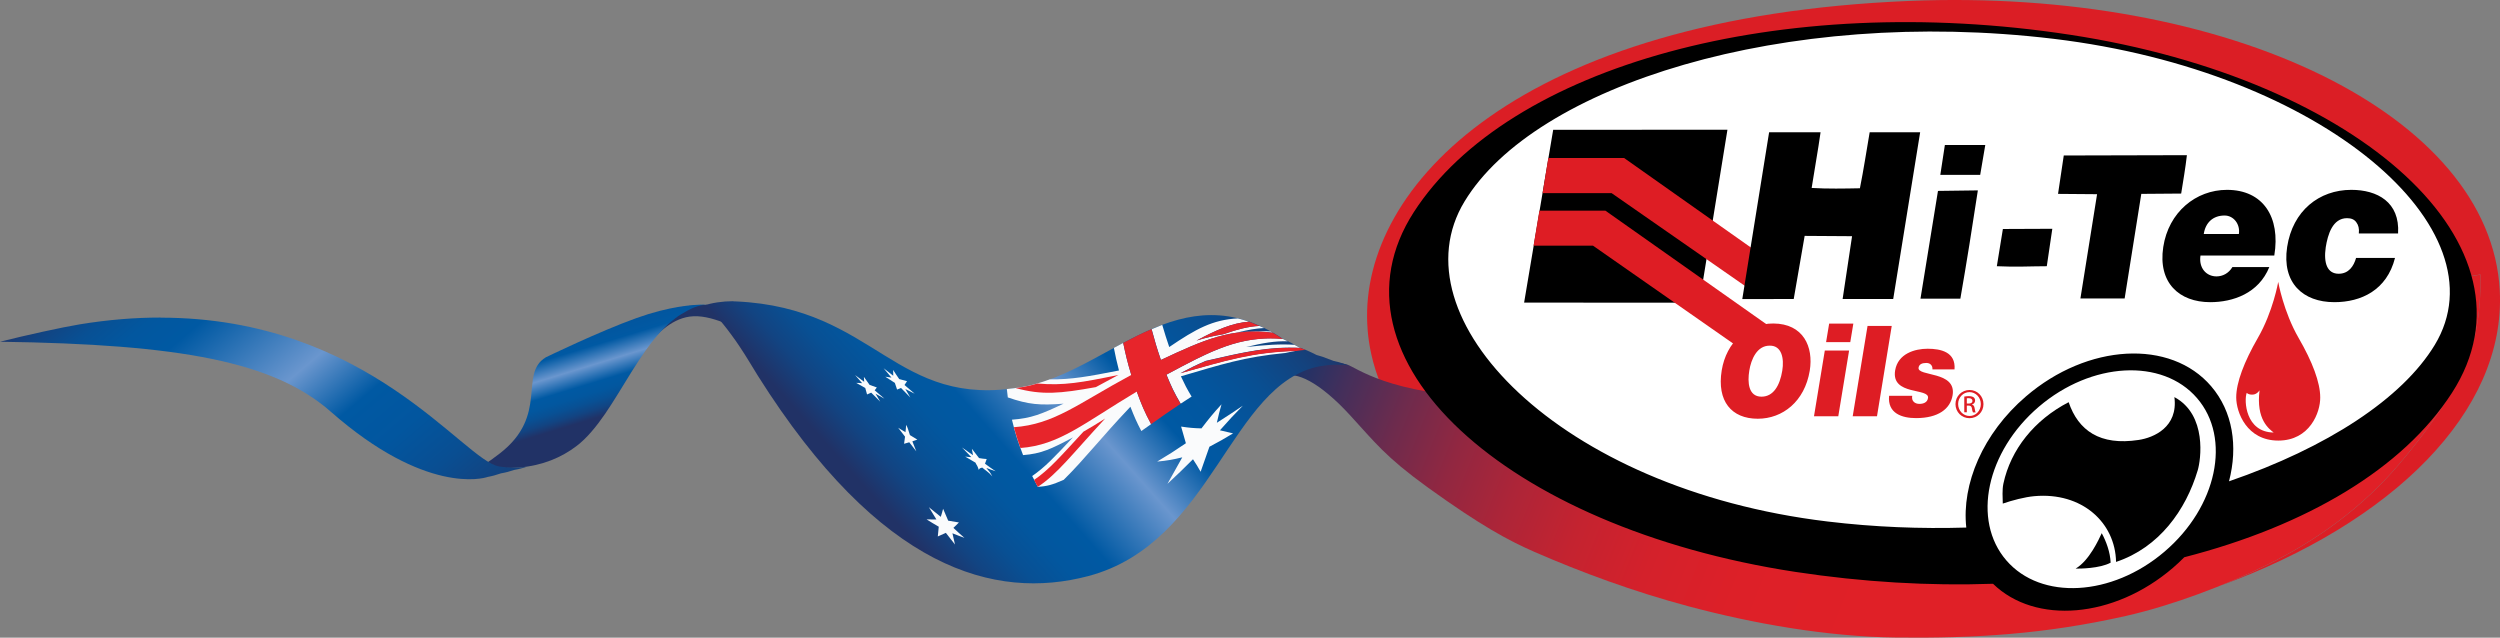 <svg xmlns="http://www.w3.org/2000/svg" viewBox="0 0 235.71 60.12"><rect x="0" y="0" width="235.71" height="60.12" fill="#808080" stroke="none"/><path fill="#DB1E25" d="M179.95.09c-36.67 1.53-51.65 17.45-51.04 30.42.07 1.43.37 6.39 5 11.76 6.43-.82 12.35-6.76 28.75-.42 18.25 7.05 34.99-9.11 38.63-10.72l32.58-5.25c.04 4.01-.51 6.28-1.38 8.33-1.53 3.59-3.99 6.84-6.24 9.5-3.48 4.11-7.73 7.2-12.43 9.52-1.39.69-2.93 1.37-4.53 2.01 16.27-5.93 26.98-16.43 26.4-27.83-.85-16.6-25.55-28.58-55.74-27.32"/><linearGradient id="a" gradientUnits="userSpaceOnUse" x1="130.564" y1="15.397" x2="190.928" y2="39.652"><stop offset="0" stop-color="#213266"/><stop offset=".065" stop-color="#442f5b"/><stop offset=".155" stop-color="#6d2b4d"/><stop offset=".251" stop-color="#912741"/><stop offset=".351" stop-color="#ad2538"/><stop offset=".457" stop-color="#c42330"/><stop offset=".572" stop-color="#d4212b"/><stop offset=".703" stop-color="#dd2028"/><stop offset=".883" stop-color="#e02027"/><stop offset="1" stop-color="#e02027"/></linearGradient><path fill="url(#a)" d="M232.49 34.2c-1.52 3.59-3.99 6.84-6.24 9.5-3.48 4.11-7.74 7.2-12.43 9.52-3.95 1.95-9.02 3.87-13.41 4.86-7.59 1.71-14.14 2.11-21.57 2.03-6.56-.07-13.55-1.32-19.62-2.94-5.21-1.39-10.13-3.21-14.56-5.14-2.46-1.08-5.03-2.46-10.04-6.07-4.04-2.92-5.01-4.29-7.34-6.82-2.9-3.16-5.16-4.18-6.25-3.62-1.08.57-3.57 3.98-3.57 3.98l.21-3.98s5.37-1.96 6.04-1.81c.67.15 2.53.46 3.31.67.78.21 3.94 2.85 13.57 3.08 1.41.03 2.45-.05 3.38-.13 3.35-.3 5.41-.6 18.69 4.53 18.25 7.05 34.99-9.11 38.63-10.72l32.58-5.25c.04 4-.51 6.27-1.38 8.31"/><path fill="#FFF" d="M231.81 27.69c0-13.96-25.62-25.28-49.15-25.28-27.15 0-49.15 11.32-49.15 25.28s22.01 25.28 49.15 25.28c2.12 0 4.2-.07 6.25-.2l.73 1.46c2.79 1.47 7.5 2.94 9.26 2.06 1.76-.88 5-3.08 6.47-4.7.35-.38.64-.99.87-1.7 15.24-4.3 25.57-12.63 25.57-22.2"/><path d="M143.7 28.53l2.74-16.29 16.43-.01-2.64 16.31zM186.7 16.49h-3.76l.43-2.82h3.81zM206.19 14.63c-.14 1.23-.35 2.42-.54 3.62l-3.76.03-1.57 9.86h-4.17l1.57-9.83-3.68-.03.54-3.62 11.61-.03M186.48 17.95c-.51 3.38-1.06 6.82-1.65 10.21h-3.76L182.72 18l3.76-.05M192.98 25.1c-1.49 0-2.92.09-4.71 0l.57-3.51 4.66-.02-.52 3.53M211.09 22.06c.14-.92-.49-1.74-1.35-1.74-1.09 0-1.8.67-1.96 1.74h3.31zm-3.62 2.03c-.18 1.18.55 1.97 1.51 1.97.58 0 1.15-.29 1.5-.88h3.48c-1.01 2.49-3.44 3.31-5.57 3.31-2.94 0-4.94-1.84-4.43-5.2.5-3.29 3.08-5.39 6.01-5.39 3.4 0 5.06 2.56 4.46 6.19h-6.96M222.4 22c.05-.44-.04-.78-.23-1.03-.18-.27-.48-.4-.88-.4-1.37 0-1.82 1.55-2.01 2.74-.22 1.51.15 2.5 1.22 2.5.94 0 1.42-.71 1.64-1.49h3.67c-.77 3.04-3.19 4.17-5.72 4.17-2.96 0-4.96-1.82-4.45-5.2.52-3.42 3.02-5.39 6.05-5.39 2.45 0 4.59 1.15 4.41 4.11h-3.7"/><path fill="#DE1D24" d="M145.14 19.86h6.22l15.71 11.08-2.53 2.24-14.35-10.02h-5.6z"/><path fill="#DE1D24" d="M145.98 14.9h7.15l12.82 9.05-.98 3.32-13.02-9.06h-6.51z"/><path d="M166.8 12.47h4.85c-.24 1.72-.57 3.5-.84 5.25 1.49.09 3.09.06 4.55.03.35-1.75.62-3.53.92-5.28h4.76l-2.54 15.72h-4.77l.89-5.92-4.47-.03-1.03 5.95-4.85.01 2.53-15.73"/><path fill="#DE1D24" d="M164.93 34.95c-.18 1.09-.09 2.45 1.15 2.45 1.12 0 1.73-1.04 1.96-2.45.19-1.16-.05-2.39-1.2-2.36-1.18 0-1.74 1.28-1.91 2.36m5.7 0c-.48 2.9-2.55 4.53-4.9 4.53-2.48 0-3.87-1.66-3.4-4.56.44-2.67 2.4-4.42 4.86-4.42 2.84.01 3.81 2.2 3.44 4.45M172.46 30.51h2.28l-.29 1.75h-2.28l.29-1.75zm-1.43 8.74l1.02-6.2h2.29l-1.02 6.2h-2.29M174.68 39.25l1.4-8.52h2.28l-1.39 8.52zM180.29 37.32c-.04.25.01.44.15.57.12.12.31.19.53.19.35 0 .75-.12.81-.55.16-.99-3.49-.2-3.1-2.6.26-1.59 1.86-2.05 3.06-2.05 1.25 0 2.67.31 2.54 1.95h-2.08c.01-.2-.04-.34-.15-.45-.1-.11-.26-.16-.44-.16-.4 0-.67.13-.72.44-.14.87 3.59.29 3.21 2.6-.21 1.29-1.35 2.16-3.45 2.16-1.32 0-2.7-.44-2.54-2.1h2.18M214.81 41.54c-2.98 0-3.97-2.67-3.97-4.07 0-1.4.74-3.35 2.04-5.61 1.43-2.47 1.92-5.28 1.92-5.28s.49 2.8 1.92 5.28c1.31 2.26 2.04 4.21 2.04 5.61.02 1.4-.98 4.07-3.95 4.07"/><path fill="#FFF" d="M211.83 37.04c-.27.71-.12 3.71 2.54 3.74-.41-.33-1.68-1.2-1.33-3.98 0 0-.22.36-.59.4-.43.05-.62-.16-.62-.16"/><path fill="#DE1D24" d="M185.44 38.05h.17c.19 0 .36-.07.36-.25 0-.13-.09-.26-.36-.26l-.17.01v.5zm0 .82h-.24v-1.48c.13-.02.24-.04.42-.04.23 0 .38.05.46.11.09.07.14.17.14.31 0 .19-.13.32-.29.36v.02c.13.02.22.14.25.36.03.23.07.32.09.37h-.25c-.04-.05-.07-.18-.1-.38-.03-.19-.13-.26-.32-.26h-.16v.63zm.25-1.9c-.59 0-1.07.5-1.07 1.12 0 .63.48 1.13 1.07 1.13.59.01 1.07-.49 1.07-1.12 0-.62-.47-1.13-1.07-1.13zm.01-.2c.73 0 1.31.59 1.31 1.33 0 .75-.58 1.33-1.32 1.33-.73 0-1.32-.58-1.32-1.33 0-.74.59-1.33 1.33-1.33"/><path d="M198.16 50.27c-.27.58-1.17 2.58-2.46 3.34.35.01 2.26 0 3.3-.56-.04-.98-.42-2.01-.84-2.78"/><path d="M195.2 3.28c-27.35-4.19-53 2.93-61.9 16.72-8.89 13.79 8.62 29.74 35.97 33.92 6.37.97 12.65 1.33 18.64 1.12 3.98 3.87 11.39 3.28 16.96-1.5.38-.32.73-.66 1.07-1 11.52-2.96 20.63-8.35 25.24-15.5 8.9-13.79-8.63-29.57-35.98-33.76m-6.03 49.56c-3.27-3.78-1.89-10.27 3.07-14.5s11.63-4.59 14.9-.81c3.27 3.78 1.89 10.27-3.07 14.49-4.96 4.23-11.63 4.6-14.9.82m40.39-20.32c-3.07 5.07-10.15 9.68-19.4 12.86.86-3.3.36-6.58-1.68-8.96-3.83-4.47-11.65-4.04-17.47.96-4.06 3.48-6.07 8.27-5.62 12.36-4.29.13-8.68-.04-13.07-.57-25.42-3.05-40.85-19.26-34.24-30.17C144.68 8.09 168.2.61 193.62 3.66c25.41 3.05 42.54 17.95 35.94 28.86"/><path d="M195.04 37.92c-3.23 1.67-5.46 4.46-6.15 7.67-.13.6-.07 1.33-.06 1.89.87-.3 2.07-.62 2.98-.7 4.48-.4 7.63 2.48 7.7 6.2 4.08-1.36 6.59-4.91 7.7-8.64.29-.95.91-5.23-2.2-6.9.37 2.84-1.96 3.83-3.37 4.04-3.65.56-5.69-.89-6.6-3.56"/><path fill="#213366" d="M80.97 34.53c.29.13.36.14.12-.02l-.12.02M66.6 28.74c-2.12 0-4.31.54-6.72 1.52-.78.32-2.92 1.44-3.67 1.79-.71.33-1.4.66-2.09.98-.64.3-1.27.61-1.88.9-.54.25-1.06.5-1.57.73.81-.24 1.66-.57 2.57-.95.89-.24 1.82-.59 2.82-.98.43-.1.72.84 1.03 1.79.32.97.65 1.95 1.15 1.77.81-.15 3.11-5.94 6.79-6.44 1.96-.27 4.38 1.05 7.05 2.36 2.76 1.36-4.5-3.47-5.48-3.47z"/><linearGradient id="b" gradientUnits="userSpaceOnUse" x1="191.708" y1="39.176" x2="194.973" y2="28.482" gradientTransform="matrix(-1 0 0 1 248.694 0)"><stop offset="0" stop-color="#213266"/><stop offset=".005" stop-color="#203368"/><stop offset=".071" stop-color="#124482"/><stop offset=".141" stop-color="#085094"/><stop offset=".212" stop-color="#02579f"/><stop offset=".291" stop-color="#0059a3"/><stop offset=".437" stop-color="#6a96ce"/><stop offset=".593" stop-color="#0059a3"/><stop offset=".695" stop-color="#02569f"/><stop offset=".801" stop-color="#094f92"/><stop offset=".91" stop-color="#14427d"/><stop offset="1" stop-color="#213366"/></linearGradient><path fill="url(#b)" d="M66.78 28.73c-.9-.04-1.8.43-2.54.89-.1.06-.2.12-.29.18-.18.13-.37.27-.56.43l-.17.14c-.18.15-.36.31-.52.48-.65.64-1.26 1.39-1.83 2.2-.9 1.27-1.73 2.67-2.57 4.03-.82 1.33-1.64 2.6-2.55 3.64-.44.51-.91.97-1.4 1.34-1.41 1.07-3.18 1.83-5.39 2.02-.27.02-.54.03-.83.04-.28.01-.56 0-.86-.01-.29-.02-.58-.04-.89-.07-.3-.03-.6-.07-.92-.12.57-.35 1.1-.73 1.64-1.15 4.7-3.62 1.76-7.49 4.36-9.08 0 0 5.02-2.44 8.57-3.71 3.1-1.11 5.33-1.26 6.35-1.26.16 0 .3.01.4.01"/><linearGradient id="c" gradientUnits="userSpaceOnUse" x1="237.744" y1="21.673" x2="208.22" y2="56.579" gradientTransform="matrix(-1 0 0 1 248.694 0)"><stop offset="0" stop-color="#213266"/><stop offset=".004" stop-color="#203368"/><stop offset=".064" stop-color="#124482"/><stop offset=".124" stop-color="#085094"/><stop offset=".188" stop-color="#02579f"/><stop offset=".258" stop-color="#0059a3"/><stop offset=".467" stop-color="#6a96ce"/><stop offset=".593" stop-color="#0059a3"/><stop offset=".694" stop-color="#02569f"/><stop offset=".802" stop-color="#094e92"/><stop offset=".913" stop-color="#15417c"/><stop offset="1" stop-color="#213366"/></linearGradient><path fill="url(#c)" d="M15.14 29.95c19.65 0 28.57 13.5 31.93 14.03.23.04.45.06.68.08.23.02.45.03.66.03.23 0 .44-.01.66-.02.22-.02.43-.04.64-.07-.4.13-.81.24-1.24.31-.4.14-.82.25-1.24.32-.4.14-.82.26-1.26.34-.41.15-5.88 1.67-14.79-6.16C25.8 34.09 17 32.46 0 32.22c2.56-.64 5.73-1.34 7.52-1.64 2.7-.44 5.22-.64 7.6-.64h.02z"/><linearGradient id="d" gradientUnits="userSpaceOnUse" x1="113.031" y1="17.227" x2="81.209" y2="45.568"><stop offset="0" stop-color="#213366"/><stop offset=".09" stop-color="#14427d"/><stop offset=".199" stop-color="#094f92"/><stop offset=".305" stop-color="#02569f"/><stop offset=".407" stop-color="#0059a3"/><stop offset=".534" stop-color="#6a96ce"/><stop offset=".709" stop-color="#0059a3"/><stop offset=".788" stop-color="#02579f"/><stop offset=".86" stop-color="#085094"/><stop offset=".928" stop-color="#124482"/><stop offset=".995" stop-color="#203368"/><stop offset="1" stop-color="#213266"/></linearGradient><path fill="url(#d)" d="M69.41 28.42c13.28.6 14.9 10.23 27.07 8.05 8.13-1.46 14.78-11.01 24.46-4.53.51.23 1.04.5 1.58.82.37.14.75.29 1.15.48l.46.23c.18.05.35.1.54.16.37.13.74.27 1.09.41.52.11 1.01.26 1.48.43-.19-.02-.39-.05-.58-.06h-.09c-.24-.02-.48-.02-.7-.02-.24.01-.48.02-.72.04-.24.03-.47.06-.7.1-8.51 1.62-10.04 16.67-21.86 19.79-8.76 2.3-19.59-.57-31.14-18.9-.42-.66-.98-1.65-1.75-2.8-.23-.34-.47-.69-.74-1.05-.24-.33-.49-.66-.76-.99-.24-.3-.5-.6-.77-.91-.24-.27-.52-.6-1.15-.83.78-.29 1.88-.44 2.81-.44.09.02.21.02.32.02"/><path fill="#FAFBFC" d="M120.94 31.95c.15.07.31.15.47.23-1.22-.04-2.35.16-3.92.54 1.87-.2 3.15-.3 4.56-.21.15.08.3.16.45.25l.11.04c-3.01-.15-5.3.39-8.92 1.22-.97.42-1.46.66-2.4 1.16 4.29-1.2 6.7-1.98 10.96-2.11-.32.05-.66.12-1.06.21-3.9.38-6 1.07-9.85 2.2.36.77.55 1.15 1.01 1.91-.38.24-.71.46-1.03.67-.63-1.08-.88-1.62-1.34-2.74 3.82-2.05 6.41-3.42 9.84-3.42.36 0 .73.02 1.12.05M106.66 35.35l.52 1.57c.46 1.27.73 1.89 1.35 3.07-.29.2-.58.42-.92.65-.46-.88-.66-1.34-1.03-2.29-2.87 3.02-4.21 4.83-6.29 6.89-1.05.46-1.55.61-2.44.66l-.53-1.02c1.24-.86 2.05-1.74 3.84-3.64-2.05 1.1-3 1.54-4.7 1.67-.5-1.3-.72-1.99-1.05-3.34 1.82-.13 2.79-.53 4.87-1.51-2.25.17-3.28.09-5.26-.59-.04-.33-.09-.79-.09-.79 1.95-.18 3.02-.55 4.05-.91 2.05.02 3.62-.27 6.52-.84-.22-.86-.33-1.36-.48-2.13.29-.16.59-.32.88-.47.24 1.15.4 1.82.76 3.02M117.76 30.33c-1.58.12-3.04.76-4.95 1.78 1-.3 1.51-.42 2.54-.6 1.3-.46 2.34-.73 3.39-.78.15.07.3.13.45.2-.75.03-1.52.17-2.45.4 1.18-.11 2.12-.15 3.05-.08l.22.12c-3.86-.51-6.53.68-10.55 2.57-.39-1.13-.56-1.73-.88-2.9.33-.14.67-.28 1-.41.26.86.38 1.28.66 2.09 2.5-1.7 4.09-2.58 6.47-2.7.34.08.69.19 1.05.31"/><path fill="#E7252B" d="M105.45 35.35c-.87.46-1.3.7-2.13 1.15-3.4.61-5.05.77-7.56.09.24-.03.47-.07.72-.11.45-.08.9-.19 1.34-.32 2.44.22 4.2-.1 7.63-.81zM97.85 45.9c-.05-.09-.1-.17-.14-.25l-.01-.02-.11-.21-.03-.05-.06-.12c1.44-.99 2.45-2.17 4.65-4.55.8-.46 1.21-.71 2.05-1.24-3.09 3.33-4.51 5.24-6.35 6.44M118.74 30.73c-1.05.05-2.09.33-3.39.78-1.04.17-1.54.3-2.54.6 1.91-1.02 3.36-1.66 4.95-1.78.32.12.65.25.98.4M122.62 32.81c.15.06.3.11.45.18-.26.02-.53.05-.82.1-4.25.13-6.66.91-10.96 2.11.95-.5 1.43-.74 2.4-1.16 3.22-.74 5.39-1.25 7.95-1.25.32-.01.65 0 .98.02"/><path fill="#E7252B" d="M109.45 33.94c4.02-1.89 6.69-3.08 10.55-2.57.31.18.62.37.93.58l.01.01c-4.02-.34-6.75 1.1-10.97 3.37.46 1.13.71 1.67 1.34 2.74-1.02.67-1.8 1.23-2.78 1.92-.63-1.18-.89-1.8-1.35-3.07-5.03 3.01-7.31 5.05-10.97 5.32-.27-.77-.4-1.17-.62-1.96 3.81-.27 6.04-2.22 11.07-4.93-.36-1.2-.52-1.87-.76-3.02.88-.47 1.77-.91 2.67-1.3.32 1.18.49 1.78.88 2.91"/><path fill="#FAFBFC" d="M114.73 39.86c1.01-.64 1.5-.97 2.45-1.61-.87.88-1.3 1.35-2.16 2.32.52.13.76.18 1.24.29-.86.52-1.31.78-2.23 1.26-.33.91-.49 1.38-.83 2.36-.27-.48-.41-.71-.72-1.18-.95.95-1.44 1.42-2.41 2.32.56-1.01.84-1.51 1.4-2.5-.91.22-1.39.31-2.37.4 1.09-.65 1.64-1 2.71-1.73-.17-.62-.26-.93-.45-1.57.81.12 1.19.15 1.92.17.73-.95 1.11-1.42 1.89-2.27-.19.67-.28 1.02-.44 1.74M84.22 35.43c-.01-.22-.01-.33-.01-.55.22.35.34.52.57.86.29.08.44.12.74.2-.1.15-.15.22-.24.36.38.33.57.49.96.82-.36-.17-.53-.26-.88-.44.18.32.28.48.47.8-.36-.36-.53-.54-.88-.9-.15.06-.22.09-.37.15-.09-.25-.13-.38-.21-.63-.36-.23-.54-.35-.9-.58.23.03.34.05.58.08-.3-.35-.45-.53-.74-.88.35.27.54.41.91.71M88.7 48.73c.1-.3.14-.46.22-.76.19.45.29.67.48 1.12.41.07.61.1 1.01.17-.2.2-.3.31-.52.51.41.39.62.57 1.04.94-.45-.16-.68-.25-1.13-.43.1.42.15.63.24 1.06-.34-.43-.51-.66-.86-1.1-.3.14-.45.2-.76.34.04-.38.06-.56.09-.92-.46-.27-.69-.4-1.15-.69.38.01.56.01.93.01-.28-.46-.42-.7-.71-1.16.46.37.68.55 1.12.91M81.48 36c-.01-.19-.02-.29-.03-.47.21.3.32.46.54.76.27.09.41.14.68.24-.08.11-.12.16-.2.27.36.31.54.47.92.79-.34-.19-.51-.29-.84-.47.17.3.26.44.44.75-.35-.34-.52-.52-.85-.85-.15.06-.23.1-.39.17-.07-.25-.1-.37-.17-.61-.35-.2-.52-.3-.85-.48.23 0 .34.01.56.03-.28-.32-.41-.47-.67-.77.34.25.51.38.86.64M91.74 42.92c-.05-.24-.07-.36-.11-.61.27.35.41.53.68.88.29.05.43.07.72.09-.07.19-.1.28-.16.44.4.3.6.44 1 .71-.34-.11-.52-.17-.87-.31.22.32.3.29.56.8-.41-.47-.57-.5-.96-.84-.13.09-.2-.01-.32.22-.14-.47-.19-.4-.31-.68-.39-.22-.58-.33-.97-.57.23.03.35.04.58.05-.35-.36-.53-.55-.88-.91.42.3.62.44 1.04.73M85.79 41.02c.28.17.42.26.7.43-.18.07-.28.1-.47.16.15.38.22.57.37.94-.27-.34-.4-.51-.66-.85-.19.06-.29.09-.49.14.04-.26.06-.39.09-.67-.26-.34-.39-.51-.65-.84.28.17.41.25.69.42.03-.28.07-.56.05-.7.18.25.23.58.37.97"/></svg>